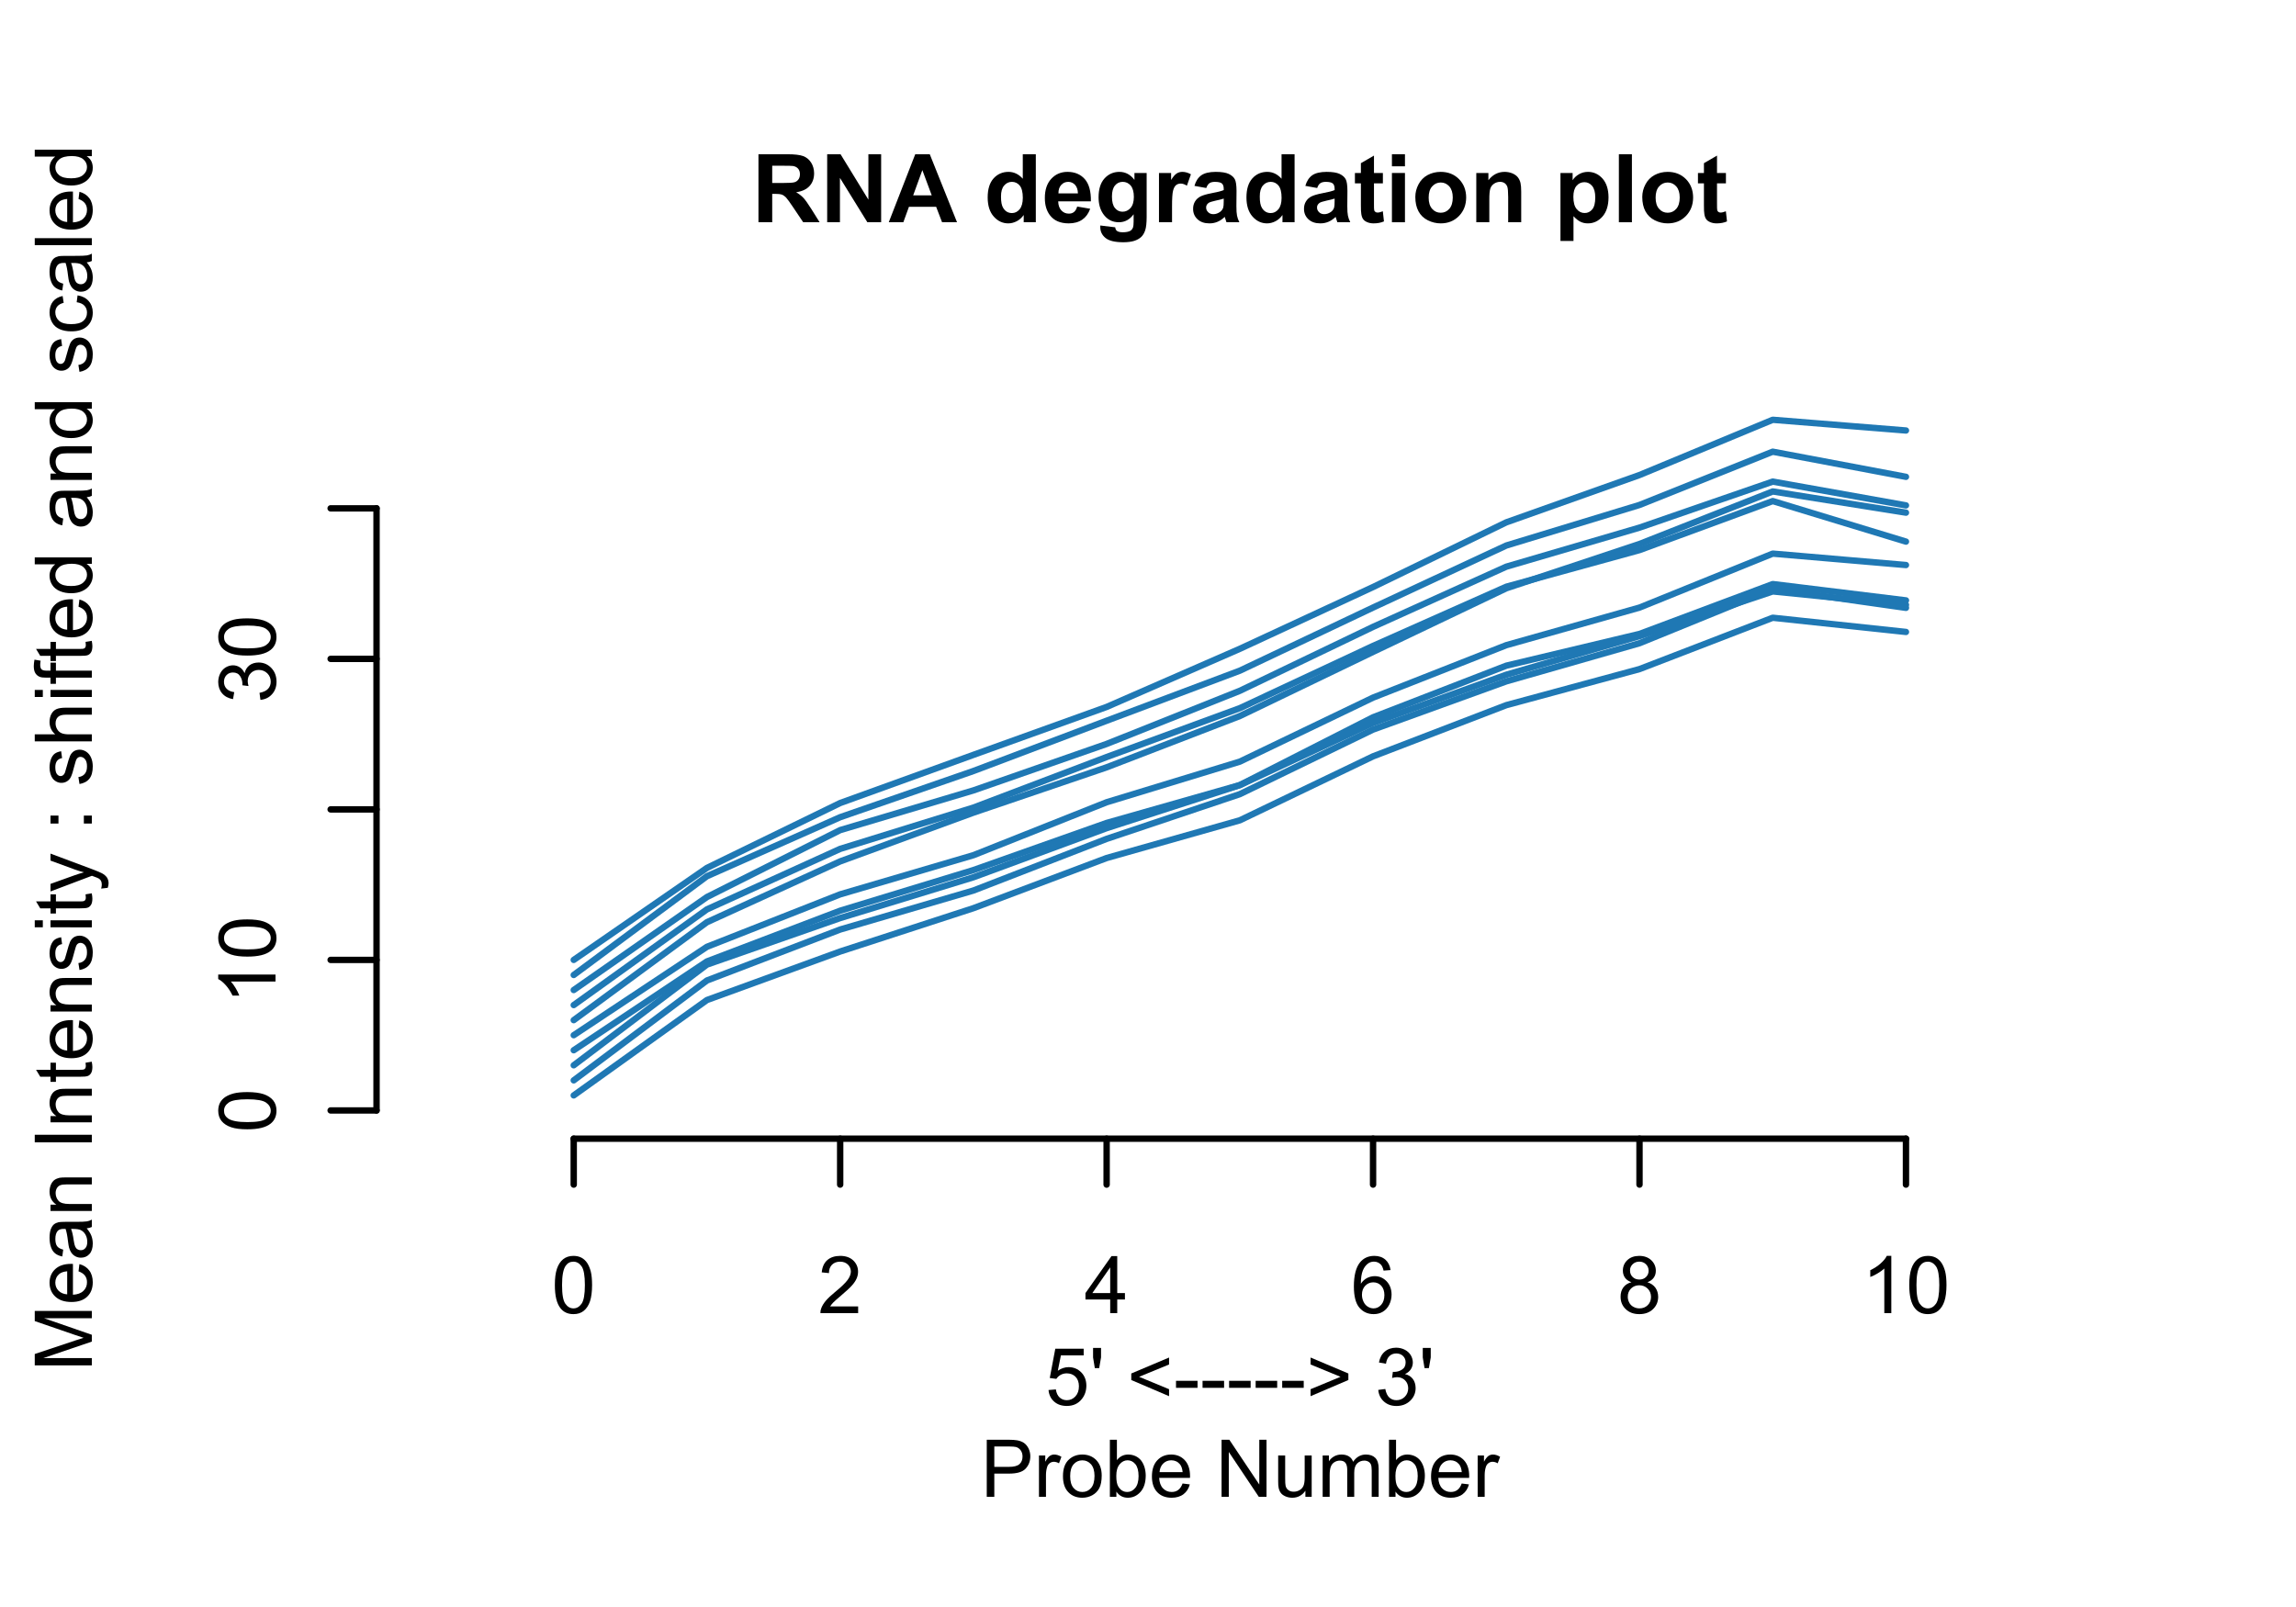 <?xml version="1.0" encoding="UTF-8"?>
<svg xmlns="http://www.w3.org/2000/svg" xmlns:xlink="http://www.w3.org/1999/xlink" width="360pt" height="252pt" viewBox="0 0 360 252" version="1.1" id="Fig:dig"><defs><g><symbol overflow="visible" id="dig-glyph0-0"><path style="stroke:none;" d="M 1.09 0 L 1.09 -10.664 L 5.625 -10.664 C 6.762 -10.664 7.586 -10.566 8.105 -10.375 C 8.621 -10.184 9.035 -9.844 9.348 -9.355 C 9.656 -8.863 9.812 -8.305 9.816 -7.676 C 9.812 -6.875 9.578 -6.211 9.109 -5.691 C 8.637 -5.168 7.934 -4.84 7 -4.707 C 7.465 -4.434 7.848 -4.137 8.152 -3.812 C 8.449 -3.484 8.859 -2.906 9.379 -2.082 L 10.68 0 L 8.105 0 L 6.547 -2.32 C 5.992 -3.148 5.613 -3.668 5.41 -3.887 C 5.203 -4.098 4.988 -4.246 4.762 -4.332 C 4.531 -4.41 4.172 -4.453 3.68 -4.453 L 3.246 -4.453 L 3.246 0 Z M 3.246 -6.156 L 4.84 -6.156 C 5.871 -6.152 6.516 -6.195 6.773 -6.285 C 7.031 -6.371 7.23 -6.523 7.375 -6.738 C 7.52 -6.949 7.594 -7.215 7.594 -7.539 C 7.594 -7.895 7.496 -8.184 7.305 -8.406 C 7.113 -8.625 6.844 -8.766 6.496 -8.824 C 6.32 -8.848 5.797 -8.859 4.926 -8.863 L 3.246 -8.863 Z M 3.246 -6.156 "/></symbol><symbol overflow="visible" id="dig-glyph0-1"><path style="stroke:none;" d="M 1.105 0 L 1.105 -10.664 L 3.203 -10.664 L 7.566 -3.543 L 7.566 -10.664 L 9.566 -10.664 L 9.566 0 L 7.406 0 L 3.105 -6.957 L 3.105 0 Z M 1.105 0 "/></symbol><symbol overflow="visible" id="dig-glyph0-2"><path style="stroke:none;" d="M 10.703 0 L 8.359 0 L 7.43 -2.422 L 3.164 -2.422 L 2.285 0 L 0 0 L 4.152 -10.664 L 6.43 -10.664 Z M 6.738 -4.219 L 5.266 -8.176 L 3.828 -4.219 Z M 6.738 -4.219 "/></symbol><symbol overflow="visible" id="dig-glyph0-3"><path style="stroke:none;" d=""/></symbol><symbol overflow="visible" id="dig-glyph0-4"><path style="stroke:none;" d="M 8.156 0 L 6.258 0 L 6.258 -1.137 C 5.941 -0.691 5.566 -0.359 5.141 -0.148 C 4.707 0.07 4.273 0.176 3.84 0.176 C 2.949 0.176 2.191 -0.18 1.559 -0.898 C 0.926 -1.609 0.609 -2.609 0.609 -3.891 C 0.609 -5.199 0.918 -6.195 1.535 -6.879 C 2.152 -7.559 2.93 -7.898 3.871 -7.902 C 4.73 -7.898 5.477 -7.539 6.113 -6.824 L 6.113 -10.664 L 8.156 -10.664 Z M 2.699 -4.031 C 2.695 -3.203 2.809 -2.605 3.043 -2.242 C 3.367 -1.707 3.828 -1.441 4.422 -1.441 C 4.891 -1.441 5.289 -1.641 5.621 -2.039 C 5.949 -2.438 6.117 -3.035 6.117 -3.836 C 6.117 -4.719 5.957 -5.355 5.637 -5.75 C 5.316 -6.137 4.906 -6.332 4.41 -6.336 C 3.922 -6.332 3.516 -6.141 3.188 -5.758 C 2.859 -5.371 2.695 -4.797 2.699 -4.031 Z M 2.699 -4.031 "/></symbol><symbol overflow="visible" id="dig-glyph0-5"><path style="stroke:none;" d="M 5.543 -2.461 L 7.582 -2.117 C 7.316 -1.367 6.902 -0.801 6.34 -0.41 C 5.773 -0.02 5.066 0.176 4.219 0.176 C 2.875 0.176 1.879 -0.262 1.238 -1.141 C 0.723 -1.84 0.469 -2.727 0.473 -3.805 C 0.469 -5.082 0.805 -6.086 1.477 -6.812 C 2.145 -7.535 2.988 -7.898 4.016 -7.902 C 5.164 -7.898 6.074 -7.52 6.738 -6.762 C 7.402 -6.004 7.719 -4.84 7.691 -3.273 L 2.566 -3.273 C 2.582 -2.664 2.746 -2.191 3.062 -1.855 C 3.375 -1.516 3.77 -1.348 4.242 -1.352 C 4.562 -1.348 4.828 -1.434 5.047 -1.613 C 5.262 -1.785 5.43 -2.07 5.543 -2.461 Z M 5.66 -4.523 C 5.645 -5.117 5.488 -5.566 5.199 -5.875 C 4.906 -6.18 4.555 -6.332 4.141 -6.336 C 3.691 -6.332 3.324 -6.172 3.035 -5.848 C 2.742 -5.523 2.598 -5.082 2.605 -4.523 Z M 5.66 -4.523 "/></symbol><symbol overflow="visible" id="dig-glyph0-6"><path style="stroke:none;" d="M 0.879 0.508 L 3.215 0.793 C 3.25 1.059 3.34 1.246 3.484 1.352 C 3.676 1.496 3.98 1.57 4.402 1.57 C 4.934 1.57 5.336 1.488 5.602 1.332 C 5.781 1.223 5.914 1.051 6.008 0.816 C 6.07 0.641 6.105 0.332 6.105 -0.125 L 6.105 -1.25 C 5.492 -0.414 4.719 0 3.789 0 C 2.75 0 1.93 -0.438 1.324 -1.316 C 0.848 -2.008 0.609 -2.871 0.609 -3.906 C 0.609 -5.199 0.918 -6.188 1.543 -6.875 C 2.164 -7.555 2.941 -7.898 3.871 -7.902 C 4.824 -7.898 5.613 -7.477 6.234 -6.641 L 6.234 -7.727 L 8.148 -7.727 L 8.148 -0.793 C 8.145 0.121 8.07 0.797 7.922 1.25 C 7.773 1.699 7.562 2.055 7.289 2.312 C 7.016 2.566 6.652 2.77 6.203 2.918 C 5.746 3.062 5.172 3.133 4.48 3.137 C 3.168 3.133 2.238 2.91 1.695 2.461 C 1.145 2.012 0.871 1.441 0.875 0.758 C 0.871 0.688 0.875 0.605 0.879 0.508 Z M 2.707 -4.023 C 2.707 -3.199 2.863 -2.598 3.184 -2.223 C 3.496 -1.84 3.891 -1.652 4.359 -1.652 C 4.855 -1.652 5.273 -1.848 5.621 -2.238 C 5.965 -2.629 6.141 -3.207 6.141 -3.973 C 6.141 -4.77 5.973 -5.363 5.645 -5.754 C 5.312 -6.141 4.898 -6.332 4.395 -6.336 C 3.902 -6.332 3.496 -6.145 3.184 -5.766 C 2.863 -5.383 2.707 -4.801 2.707 -4.023 Z M 2.707 -4.023 "/></symbol><symbol overflow="visible" id="dig-glyph0-7"><path style="stroke:none;" d="M 3.027 0 L 0.98 0 L 0.98 -7.727 L 2.883 -7.727 L 2.883 -6.629 C 3.203 -7.145 3.492 -7.488 3.758 -7.652 C 4.016 -7.816 4.312 -7.898 4.641 -7.902 C 5.105 -7.898 5.555 -7.77 5.988 -7.516 L 5.355 -5.734 C 5.012 -5.953 4.691 -6.062 4.395 -6.066 C 4.105 -6.062 3.859 -5.984 3.664 -5.828 C 3.461 -5.668 3.305 -5.383 3.195 -4.977 C 3.078 -4.562 3.023 -3.699 3.027 -2.387 Z M 3.027 0 "/></symbol><symbol overflow="visible" id="dig-glyph0-8"><path style="stroke:none;" d="M 2.598 -5.371 L 0.742 -5.703 C 0.949 -6.445 1.309 -7 1.816 -7.363 C 2.324 -7.719 3.082 -7.898 4.09 -7.902 C 5 -7.898 5.676 -7.789 6.125 -7.578 C 6.57 -7.359 6.887 -7.086 7.066 -6.754 C 7.246 -6.422 7.336 -5.812 7.34 -4.926 L 7.32 -2.539 C 7.316 -1.855 7.352 -1.355 7.418 -1.035 C 7.48 -0.711 7.602 -0.367 7.785 0 L 5.762 0 C 5.707 -0.133 5.645 -0.332 5.566 -0.605 C 5.531 -0.723 5.504 -0.805 5.492 -0.844 C 5.141 -0.504 4.77 -0.246 4.371 -0.078 C 3.973 0.094 3.547 0.176 3.098 0.176 C 2.301 0.176 1.676 -0.039 1.219 -0.473 C 0.758 -0.902 0.527 -1.449 0.531 -2.109 C 0.527 -2.547 0.633 -2.934 0.844 -3.277 C 1.051 -3.613 1.34 -3.875 1.719 -4.062 C 2.094 -4.242 2.637 -4.402 3.348 -4.539 C 4.301 -4.715 4.965 -4.883 5.332 -5.043 L 5.332 -5.246 C 5.332 -5.637 5.234 -5.918 5.039 -6.086 C 4.844 -6.25 4.477 -6.332 3.941 -6.336 C 3.578 -6.332 3.293 -6.262 3.09 -6.121 C 2.883 -5.977 2.719 -5.727 2.598 -5.371 Z M 5.332 -3.711 C 5.07 -3.617 4.656 -3.512 4.09 -3.395 C 3.52 -3.27 3.148 -3.152 2.977 -3.043 C 2.707 -2.848 2.57 -2.609 2.574 -2.32 C 2.57 -2.031 2.68 -1.781 2.895 -1.578 C 3.105 -1.367 3.375 -1.266 3.711 -1.266 C 4.074 -1.266 4.426 -1.387 4.766 -1.629 C 5.008 -1.812 5.172 -2.035 5.254 -2.305 C 5.305 -2.477 5.332 -2.812 5.332 -3.305 Z M 5.332 -3.711 "/></symbol><symbol overflow="visible" id="dig-glyph0-9"><path style="stroke:none;" d="M 4.613 -7.727 L 4.613 -6.098 L 3.215 -6.098 L 3.215 -2.984 C 3.211 -2.352 3.223 -1.984 3.254 -1.879 C 3.277 -1.773 3.34 -1.688 3.438 -1.621 C 3.527 -1.551 3.645 -1.516 3.785 -1.52 C 3.973 -1.516 4.246 -1.582 4.605 -1.719 L 4.781 -0.133 C 4.305 0.074 3.766 0.176 3.164 0.176 C 2.797 0.176 2.465 0.117 2.168 -0.008 C 1.871 -0.129 1.652 -0.289 1.516 -0.488 C 1.375 -0.684 1.281 -0.953 1.23 -1.289 C 1.184 -1.523 1.16 -2 1.164 -2.727 L 1.164 -6.098 L 0.227 -6.098 L 0.227 -7.727 L 1.164 -7.727 L 1.164 -9.262 L 3.215 -10.453 L 3.215 -7.727 Z M 4.613 -7.727 "/></symbol><symbol overflow="visible" id="dig-glyph0-10"><path style="stroke:none;" d="M 1.07 -8.773 L 1.07 -10.664 L 3.113 -10.664 L 3.113 -8.773 Z M 1.07 0 L 1.07 -7.727 L 3.113 -7.727 L 3.113 0 Z M 1.07 0 "/></symbol><symbol overflow="visible" id="dig-glyph0-11"><path style="stroke:none;" d="M 0.598 -3.973 C 0.598 -4.652 0.762 -5.309 1.098 -5.945 C 1.43 -6.578 1.906 -7.062 2.52 -7.398 C 3.133 -7.73 3.816 -7.898 4.578 -7.902 C 5.742 -7.898 6.699 -7.52 7.449 -6.762 C 8.191 -6.004 8.566 -5.043 8.57 -3.887 C 8.566 -2.715 8.188 -1.746 7.438 -0.977 C 6.68 -0.207 5.73 0.176 4.59 0.176 C 3.879 0.176 3.203 0.016 2.562 -0.305 C 1.918 -0.625 1.43 -1.094 1.098 -1.711 C 0.762 -2.328 0.598 -3.082 0.598 -3.973 Z M 2.691 -3.863 C 2.688 -3.094 2.871 -2.508 3.238 -2.102 C 3.602 -1.691 4.051 -1.488 4.582 -1.492 C 5.113 -1.488 5.559 -1.691 5.926 -2.102 C 6.285 -2.508 6.469 -3.102 6.469 -3.879 C 6.469 -4.633 6.285 -5.211 5.926 -5.621 C 5.559 -6.027 5.113 -6.234 4.582 -6.234 C 4.051 -6.234 3.602 -6.027 3.238 -5.621 C 2.871 -5.211 2.688 -4.625 2.691 -3.863 Z M 2.691 -3.863 "/></symbol><symbol overflow="visible" id="dig-glyph0-12"><path style="stroke:none;" d="M 8.098 0 L 6.055 0 L 6.055 -3.941 C 6.051 -4.773 6.008 -5.312 5.922 -5.562 C 5.832 -5.805 5.691 -5.996 5.496 -6.133 C 5.301 -6.266 5.062 -6.332 4.789 -6.336 C 4.43 -6.332 4.113 -6.234 3.836 -6.043 C 3.551 -5.848 3.355 -5.594 3.254 -5.273 C 3.145 -4.953 3.094 -4.359 3.098 -3.5 L 3.098 0 L 1.055 0 L 1.055 -7.727 L 2.953 -7.727 L 2.953 -6.59 C 3.625 -7.461 4.473 -7.898 5.5 -7.902 C 5.949 -7.898 6.359 -7.816 6.734 -7.656 C 7.105 -7.492 7.391 -7.285 7.582 -7.035 C 7.773 -6.781 7.906 -6.496 7.984 -6.176 C 8.059 -5.855 8.098 -5.395 8.098 -4.801 Z M 8.098 0 "/></symbol><symbol overflow="visible" id="dig-glyph0-13"><path style="stroke:none;" d="M 1.012 -7.727 L 2.918 -7.727 L 2.918 -6.59 C 3.164 -6.977 3.496 -7.293 3.922 -7.535 C 4.34 -7.777 4.809 -7.898 5.324 -7.902 C 6.219 -7.898 6.98 -7.547 7.609 -6.848 C 8.23 -6.141 8.543 -5.16 8.547 -3.906 C 8.543 -2.613 8.227 -1.609 7.602 -0.898 C 6.969 -0.18 6.207 0.176 5.312 0.176 C 4.883 0.176 4.496 0.094 4.148 -0.078 C 3.801 -0.246 3.434 -0.539 3.055 -0.953 L 3.055 2.938 L 1.012 2.938 Z M 3.035 -3.996 C 3.035 -3.125 3.207 -2.48 3.551 -2.07 C 3.895 -1.652 4.312 -1.445 4.809 -1.449 C 5.281 -1.445 5.676 -1.637 5.996 -2.02 C 6.309 -2.398 6.469 -3.023 6.469 -3.891 C 6.469 -4.699 6.305 -5.301 5.98 -5.695 C 5.652 -6.086 5.25 -6.281 4.773 -6.285 C 4.27 -6.281 3.855 -6.09 3.527 -5.707 C 3.199 -5.32 3.035 -4.75 3.035 -3.996 Z M 3.035 -3.996 "/></symbol><symbol overflow="visible" id="dig-glyph0-14"><path style="stroke:none;" d="M 1.07 0 L 1.07 -10.664 L 3.113 -10.664 L 3.113 0 Z M 1.07 0 "/></symbol><symbol overflow="visible" id="dig-glyph1-0"><path style="stroke:none;" d="M 0.52 -2.344 L 1.672 -2.441 C 1.754 -1.875 1.953 -1.453 2.266 -1.172 C 2.574 -0.891 2.949 -0.75 3.395 -0.75 C 3.918 -0.75 4.367 -0.949 4.734 -1.348 C 5.102 -1.746 5.285 -2.273 5.285 -2.938 C 5.285 -3.559 5.109 -4.055 4.758 -4.418 C 4.406 -4.777 3.945 -4.957 3.375 -4.961 C 3.02 -4.957 2.699 -4.875 2.414 -4.719 C 2.129 -4.555 1.906 -4.348 1.746 -4.094 L 0.715 -4.23 L 1.582 -8.824 L 6.031 -8.824 L 6.031 -7.777 L 2.461 -7.777 L 1.977 -5.371 C 2.508 -5.742 3.074 -5.93 3.668 -5.934 C 4.449 -5.93 5.105 -5.66 5.645 -5.121 C 6.18 -4.578 6.449 -3.883 6.453 -3.035 C 6.449 -2.223 6.215 -1.52 5.742 -0.934 C 5.168 -0.207 4.383 0.152 3.395 0.152 C 2.574 0.152 1.91 -0.074 1.398 -0.531 C 0.883 -0.984 0.59 -1.59 0.52 -2.344 Z M 0.52 -2.344 "/></symbol><symbol overflow="visible" id="dig-glyph1-1"><path style="stroke:none;" d="M 0.828 -5.781 L 0.551 -7.453 L 0.551 -8.949 L 1.801 -8.949 L 1.801 -7.453 L 1.508 -5.781 Z M 0.828 -5.781 "/></symbol><symbol overflow="visible" id="dig-glyph1-2"><path style="stroke:none;" d=""/></symbol><symbol overflow="visible" id="dig-glyph1-3"><path style="stroke:none;" d="M 0.684 -3.914 L 0.684 -4.938 L 6.609 -7.441 L 6.609 -6.348 L 1.91 -4.418 L 6.609 -2.473 L 6.609 -1.379 Z M 0.684 -3.914 "/></symbol><symbol overflow="visible" id="dig-glyph1-4"><path style="stroke:none;" d="M 0.398 -2.688 L 0.398 -3.789 L 3.773 -3.789 L 3.773 -2.688 Z M 0.398 -2.688 "/></symbol><symbol overflow="visible" id="dig-glyph1-5"><path style="stroke:none;" d="M 6.609 -3.914 L 0.684 -1.379 L 0.684 -2.473 L 5.379 -4.418 L 0.684 -6.348 L 0.684 -7.441 L 6.609 -4.938 Z M 6.609 -3.914 "/></symbol><symbol overflow="visible" id="dig-glyph1-6"><path style="stroke:none;" d="M 0.523 -2.363 L 1.625 -2.508 C 1.746 -1.883 1.961 -1.434 2.266 -1.16 C 2.566 -0.887 2.938 -0.75 3.375 -0.75 C 3.891 -0.75 4.324 -0.926 4.684 -1.285 C 5.035 -1.641 5.215 -2.086 5.219 -2.617 C 5.215 -3.121 5.051 -3.539 4.723 -3.867 C 4.395 -4.195 3.977 -4.359 3.469 -4.359 C 3.258 -4.359 2.996 -4.316 2.691 -4.234 L 2.812 -5.199 C 2.883 -5.188 2.941 -5.184 2.992 -5.188 C 3.457 -5.184 3.879 -5.309 4.254 -5.555 C 4.629 -5.797 4.816 -6.172 4.816 -6.684 C 4.816 -7.086 4.68 -7.418 4.406 -7.684 C 4.133 -7.945 3.781 -8.078 3.352 -8.082 C 2.922 -8.078 2.562 -7.945 2.281 -7.676 C 1.992 -7.406 1.812 -7.004 1.734 -6.469 L 0.633 -6.664 C 0.766 -7.398 1.07 -7.969 1.551 -8.375 C 2.023 -8.777 2.617 -8.98 3.328 -8.984 C 3.812 -8.98 4.262 -8.875 4.676 -8.668 C 5.086 -8.457 5.398 -8.172 5.617 -7.812 C 5.832 -7.445 5.941 -7.062 5.945 -6.66 C 5.941 -6.27 5.836 -5.918 5.633 -5.602 C 5.422 -5.281 5.117 -5.027 4.711 -4.848 C 5.238 -4.723 5.648 -4.469 5.941 -4.086 C 6.234 -3.695 6.379 -3.215 6.383 -2.645 C 6.379 -1.859 6.094 -1.199 5.527 -0.656 C 4.957 -0.113 4.238 0.156 3.367 0.16 C 2.582 0.156 1.93 -0.074 1.41 -0.543 C 0.891 -1.008 0.594 -1.613 0.523 -2.363 Z M 0.523 -2.363 "/></symbol><symbol overflow="visible" id="dig-glyph1-7"><path style="stroke:none;" d="M 0.965 0 L 0.965 -8.949 L 4.34 -8.949 C 4.93 -8.945 5.383 -8.918 5.699 -8.863 C 6.137 -8.789 6.504 -8.648 6.805 -8.445 C 7.098 -8.234 7.336 -7.945 7.52 -7.578 C 7.699 -7.203 7.793 -6.797 7.793 -6.359 C 7.793 -5.594 7.551 -4.949 7.066 -4.426 C 6.582 -3.895 5.707 -3.633 4.445 -3.637 L 2.148 -3.637 L 2.148 0 Z M 2.148 -4.695 L 4.461 -4.695 C 5.223 -4.691 5.766 -4.836 6.09 -5.121 C 6.41 -5.402 6.574 -5.801 6.574 -6.324 C 6.574 -6.691 6.477 -7.012 6.289 -7.281 C 6.098 -7.547 5.852 -7.723 5.543 -7.812 C 5.34 -7.859 4.969 -7.887 4.438 -7.891 L 2.148 -7.891 Z M 2.148 -4.695 "/></symbol><symbol overflow="visible" id="dig-glyph1-8"><path style="stroke:none;" d="M 0.812 0 L 0.812 -6.48 L 1.801 -6.48 L 1.801 -5.5 C 2.051 -5.957 2.285 -6.258 2.5 -6.406 C 2.711 -6.551 2.945 -6.625 3.203 -6.629 C 3.57 -6.625 3.945 -6.508 4.332 -6.273 L 3.953 -5.254 C 3.684 -5.41 3.414 -5.488 3.148 -5.492 C 2.906 -5.488 2.691 -5.418 2.5 -5.273 C 2.309 -5.129 2.172 -4.93 2.094 -4.676 C 1.969 -4.285 1.91 -3.855 1.91 -3.395 L 1.91 0 Z M 0.812 0 "/></symbol><symbol overflow="visible" id="dig-glyph1-9"><path style="stroke:none;" d="M 0.414 -3.242 C 0.41 -4.438 0.742 -5.328 1.414 -5.906 C 1.969 -6.387 2.648 -6.625 3.453 -6.629 C 4.344 -6.625 5.074 -6.332 5.641 -5.75 C 6.203 -5.164 6.484 -4.359 6.488 -3.332 C 6.484 -2.496 6.359 -1.84 6.113 -1.363 C 5.859 -0.883 5.496 -0.512 5.02 -0.25 C 4.539 0.016 4.016 0.145 3.453 0.148 C 2.543 0.145 1.812 -0.141 1.254 -0.723 C 0.691 -1.301 0.41 -2.141 0.414 -3.242 Z M 1.543 -3.242 C 1.539 -2.406 1.723 -1.785 2.086 -1.375 C 2.445 -0.961 2.898 -0.754 3.453 -0.758 C 3.996 -0.754 4.453 -0.961 4.816 -1.379 C 5.176 -1.789 5.355 -2.422 5.359 -3.277 C 5.355 -4.074 5.172 -4.684 4.812 -5.098 C 4.445 -5.512 3.992 -5.719 3.453 -5.719 C 2.898 -5.719 2.445 -5.512 2.086 -5.102 C 1.723 -4.688 1.539 -4.066 1.543 -3.242 Z M 1.543 -3.242 "/></symbol><symbol overflow="visible" id="dig-glyph1-10"><path style="stroke:none;" d="M 1.836 0 L 0.816 0 L 0.816 -8.949 L 1.918 -8.949 L 1.918 -5.754 C 2.379 -6.336 2.973 -6.625 3.691 -6.629 C 4.09 -6.625 4.465 -6.547 4.824 -6.387 C 5.176 -6.223 5.469 -5.996 5.703 -5.707 C 5.93 -5.418 6.109 -5.066 6.242 -4.656 C 6.367 -4.242 6.434 -3.805 6.438 -3.34 C 6.434 -2.227 6.16 -1.367 5.613 -0.762 C 5.066 -0.156 4.406 0.145 3.637 0.148 C 2.871 0.145 2.27 -0.172 1.836 -0.812 Z M 1.824 -3.289 C 1.82 -2.508 1.926 -1.949 2.141 -1.605 C 2.484 -1.039 2.953 -0.754 3.547 -0.758 C 4.023 -0.754 4.438 -0.965 4.789 -1.383 C 5.137 -1.797 5.312 -2.418 5.316 -3.246 C 5.312 -4.09 5.145 -4.715 4.812 -5.121 C 4.473 -5.523 4.066 -5.723 3.594 -5.727 C 3.109 -5.723 2.695 -5.516 2.348 -5.098 C 1.996 -4.68 1.82 -4.074 1.824 -3.289 Z M 1.824 -3.289 "/></symbol><symbol overflow="visible" id="dig-glyph1-11"><path style="stroke:none;" d="M 5.262 -2.086 L 6.398 -1.945 C 6.219 -1.281 5.887 -0.766 5.402 -0.402 C 4.918 -0.035 4.297 0.145 3.547 0.148 C 2.594 0.145 1.844 -0.145 1.289 -0.727 C 0.734 -1.312 0.457 -2.133 0.457 -3.188 C 0.457 -4.273 0.734 -5.117 1.297 -5.723 C 1.855 -6.324 2.586 -6.625 3.484 -6.629 C 4.348 -6.625 5.055 -6.332 5.609 -5.742 C 6.156 -5.152 6.434 -4.32 6.434 -3.254 C 6.434 -3.184 6.43 -3.086 6.426 -2.961 L 1.594 -2.961 C 1.633 -2.242 1.832 -1.699 2.195 -1.324 C 2.559 -0.945 3.012 -0.754 3.551 -0.758 C 3.953 -0.754 4.297 -0.859 4.582 -1.074 C 4.867 -1.281 5.094 -1.621 5.262 -2.086 Z M 1.652 -3.863 L 5.273 -3.863 C 5.223 -4.402 5.082 -4.812 4.859 -5.09 C 4.504 -5.512 4.051 -5.723 3.496 -5.727 C 2.992 -5.723 2.57 -5.555 2.227 -5.219 C 1.883 -4.879 1.691 -4.426 1.652 -3.863 Z M 1.652 -3.863 "/></symbol><symbol overflow="visible" id="dig-glyph1-12"><path style="stroke:none;" d="M 0.953 0 L 0.953 -8.949 L 2.168 -8.949 L 6.867 -1.922 L 6.867 -8.949 L 8 -8.949 L 8 0 L 6.789 0 L 2.086 -7.031 L 2.086 0 Z M 0.953 0 "/></symbol><symbol overflow="visible" id="dig-glyph1-13"><path style="stroke:none;" d="M 5.07 0 L 5.07 -0.953 C 4.562 -0.219 3.879 0.145 3.016 0.148 C 2.629 0.145 2.27 0.074 1.941 -0.07 C 1.605 -0.219 1.359 -0.402 1.203 -0.625 C 1.039 -0.844 0.93 -1.117 0.867 -1.441 C 0.82 -1.656 0.797 -1.996 0.801 -2.465 L 0.801 -6.48 L 1.898 -6.48 L 1.898 -2.887 C 1.898 -2.312 1.918 -1.926 1.965 -1.727 C 2.031 -1.434 2.18 -1.207 2.406 -1.047 C 2.629 -0.879 2.906 -0.797 3.234 -0.801 C 3.562 -0.797 3.871 -0.879 4.164 -1.051 C 4.449 -1.215 4.652 -1.445 4.777 -1.742 C 4.895 -2.031 4.957 -2.453 4.957 -3.008 L 4.957 -6.48 L 6.055 -6.48 L 6.055 0 Z M 5.07 0 "/></symbol><symbol overflow="visible" id="dig-glyph1-14"><path style="stroke:none;" d="M 0.824 0 L 0.824 -6.48 L 1.805 -6.48 L 1.805 -5.574 C 2.008 -5.887 2.277 -6.141 2.617 -6.336 C 2.953 -6.527 3.34 -6.625 3.773 -6.629 C 4.25 -6.625 4.641 -6.527 4.953 -6.328 C 5.258 -6.129 5.477 -5.848 5.602 -5.492 C 6.113 -6.246 6.781 -6.625 7.605 -6.629 C 8.246 -6.625 8.738 -6.449 9.086 -6.094 C 9.43 -5.734 9.602 -5.184 9.605 -4.449 L 9.605 0 L 8.516 0 L 8.516 -4.082 C 8.512 -4.52 8.477 -4.836 8.406 -5.031 C 8.332 -5.223 8.203 -5.379 8.02 -5.496 C 7.828 -5.613 7.609 -5.672 7.359 -5.676 C 6.902 -5.672 6.523 -5.52 6.223 -5.219 C 5.922 -4.914 5.77 -4.43 5.773 -3.766 L 5.773 0 L 4.676 0 L 4.676 -4.211 C 4.676 -4.699 4.586 -5.066 4.406 -5.309 C 4.227 -5.551 3.934 -5.672 3.527 -5.676 C 3.215 -5.672 2.926 -5.59 2.668 -5.43 C 2.402 -5.266 2.215 -5.027 2.098 -4.719 C 1.98 -4.402 1.922 -3.953 1.922 -3.363 L 1.922 0 Z M 0.824 0 "/></symbol><symbol overflow="visible" id="dig-glyph1-15"><path style="stroke:none;" d="M 0.52 -4.414 C 0.516 -5.469 0.625 -6.32 0.844 -6.965 C 1.062 -7.609 1.387 -8.105 1.816 -8.457 C 2.246 -8.805 2.785 -8.98 3.438 -8.984 C 3.914 -8.98 4.336 -8.887 4.699 -8.695 C 5.059 -8.5 5.355 -8.219 5.594 -7.859 C 5.828 -7.492 6.016 -7.051 6.152 -6.527 C 6.285 -6.004 6.352 -5.297 6.355 -4.414 C 6.352 -3.359 6.242 -2.512 6.031 -1.871 C 5.812 -1.223 5.492 -0.727 5.062 -0.375 C 4.633 -0.023 4.09 0.152 3.438 0.152 C 2.57 0.152 1.891 -0.156 1.402 -0.773 C 0.809 -1.516 0.516 -2.727 0.52 -4.414 Z M 1.648 -4.414 C 1.645 -2.941 1.816 -1.965 2.164 -1.48 C 2.504 -0.992 2.93 -0.75 3.438 -0.75 C 3.938 -0.75 4.359 -0.992 4.707 -1.48 C 5.051 -1.969 5.227 -2.945 5.227 -4.414 C 5.227 -5.883 5.051 -6.863 4.707 -7.348 C 4.359 -7.832 3.934 -8.074 3.426 -8.074 C 2.918 -8.074 2.516 -7.859 2.215 -7.434 C 1.836 -6.887 1.645 -5.879 1.648 -4.414 Z M 1.648 -4.414 "/></symbol><symbol overflow="visible" id="dig-glyph1-16"><path style="stroke:none;" d="M 6.293 -1.055 L 6.293 0 L 0.379 0 C 0.367 -0.266 0.41 -0.52 0.508 -0.762 C 0.656 -1.164 0.898 -1.559 1.23 -1.953 C 1.559 -2.34 2.035 -2.793 2.668 -3.309 C 3.637 -4.102 4.293 -4.734 4.637 -5.203 C 4.977 -5.668 5.148 -6.105 5.152 -6.523 C 5.148 -6.957 4.992 -7.324 4.684 -7.625 C 4.371 -7.922 3.969 -8.074 3.469 -8.074 C 2.938 -8.074 2.512 -7.914 2.195 -7.598 C 1.879 -7.277 1.719 -6.84 1.715 -6.281 L 0.586 -6.398 C 0.664 -7.238 0.953 -7.879 1.457 -8.32 C 1.961 -8.762 2.641 -8.98 3.492 -8.984 C 4.348 -8.98 5.023 -8.742 5.527 -8.27 C 6.027 -7.789 6.281 -7.199 6.281 -6.5 C 6.281 -6.141 6.207 -5.789 6.059 -5.445 C 5.91 -5.094 5.664 -4.73 5.328 -4.352 C 4.984 -3.965 4.422 -3.441 3.637 -2.777 C 2.977 -2.223 2.555 -1.844 2.367 -1.648 C 2.18 -1.449 2.023 -1.254 1.906 -1.055 Z M 6.293 -1.055 "/></symbol><symbol overflow="visible" id="dig-glyph1-17"><path style="stroke:none;" d="M 4.039 0 L 4.039 -2.141 L 0.16 -2.141 L 0.16 -3.148 L 4.242 -8.949 L 5.141 -8.949 L 5.141 -3.148 L 6.348 -3.148 L 6.348 -2.141 L 5.141 -2.141 L 5.141 0 Z M 4.039 -3.148 L 4.039 -7.184 L 1.238 -3.148 Z M 4.039 -3.148 "/></symbol><symbol overflow="visible" id="dig-glyph1-18"><path style="stroke:none;" d="M 6.219 -6.758 L 5.125 -6.672 C 5.027 -7.098 4.891 -7.41 4.711 -7.609 C 4.414 -7.922 4.047 -8.078 3.613 -8.082 C 3.262 -8.078 2.953 -7.98 2.691 -7.789 C 2.34 -7.531 2.066 -7.164 1.871 -6.684 C 1.668 -6.195 1.566 -5.504 1.562 -4.613 C 1.824 -5.012 2.148 -5.312 2.531 -5.512 C 2.914 -5.703 3.312 -5.801 3.734 -5.805 C 4.465 -5.801 5.09 -5.531 5.605 -4.996 C 6.117 -4.453 6.375 -3.758 6.379 -2.906 C 6.375 -2.344 6.254 -1.82 6.016 -1.34 C 5.77 -0.855 5.438 -0.484 5.016 -0.23 C 4.594 0.027 4.113 0.152 3.578 0.152 C 2.66 0.152 1.914 -0.184 1.336 -0.855 C 0.758 -1.527 0.469 -2.637 0.469 -4.188 C 0.469 -5.914 0.789 -7.172 1.43 -7.961 C 1.984 -8.641 2.734 -8.98 3.68 -8.984 C 4.383 -8.98 4.957 -8.785 5.41 -8.391 C 5.855 -7.996 6.125 -7.449 6.219 -6.758 Z M 1.734 -2.898 C 1.734 -2.52 1.812 -2.156 1.973 -1.812 C 2.133 -1.461 2.359 -1.199 2.648 -1.02 C 2.938 -0.84 3.238 -0.75 3.559 -0.75 C 4.02 -0.75 4.418 -0.938 4.754 -1.312 C 5.082 -1.688 5.25 -2.195 5.254 -2.84 C 5.25 -3.453 5.086 -3.941 4.758 -4.301 C 4.43 -4.656 4.016 -4.832 3.516 -4.836 C 3.016 -4.832 2.594 -4.656 2.25 -4.301 C 1.906 -3.941 1.734 -3.473 1.734 -2.898 Z M 1.734 -2.898 "/></symbol><symbol overflow="visible" id="dig-glyph1-19"><path style="stroke:none;" d="M 2.211 -4.852 C 1.75 -5.016 1.414 -5.254 1.195 -5.566 C 0.977 -5.875 0.867 -6.242 0.867 -6.676 C 0.867 -7.324 1.098 -7.871 1.566 -8.316 C 2.031 -8.758 2.656 -8.98 3.438 -8.984 C 4.215 -8.98 4.844 -8.754 5.32 -8.305 C 5.797 -7.848 6.035 -7.297 6.035 -6.648 C 6.035 -6.23 5.926 -5.867 5.707 -5.562 C 5.488 -5.25 5.156 -5.016 4.719 -4.852 C 5.266 -4.672 5.684 -4.383 5.973 -3.984 C 6.254 -3.586 6.398 -3.109 6.402 -2.559 C 6.398 -1.789 6.129 -1.145 5.59 -0.629 C 5.047 -0.105 4.332 0.152 3.453 0.152 C 2.566 0.152 1.855 -0.105 1.316 -0.629 C 0.773 -1.148 0.504 -1.801 0.508 -2.586 C 0.504 -3.164 0.652 -3.652 0.949 -4.051 C 1.242 -4.441 1.66 -4.711 2.211 -4.852 Z M 1.988 -6.715 C 1.984 -6.289 2.121 -5.941 2.398 -5.676 C 2.668 -5.406 3.023 -5.273 3.461 -5.273 C 3.879 -5.273 4.227 -5.406 4.5 -5.672 C 4.77 -5.938 4.902 -6.262 4.906 -6.652 C 4.902 -7.051 4.766 -7.391 4.488 -7.668 C 4.207 -7.941 3.859 -8.078 3.449 -8.082 C 3.027 -8.078 2.68 -7.945 2.402 -7.676 C 2.125 -7.406 1.984 -7.086 1.988 -6.715 Z M 1.637 -2.582 C 1.633 -2.266 1.707 -1.961 1.859 -1.672 C 2.004 -1.375 2.227 -1.148 2.52 -0.992 C 2.812 -0.828 3.129 -0.75 3.469 -0.75 C 3.992 -0.75 4.422 -0.918 4.766 -1.258 C 5.105 -1.594 5.277 -2.023 5.281 -2.547 C 5.277 -3.074 5.102 -3.512 4.75 -3.855 C 4.395 -4.199 3.953 -4.371 3.43 -4.375 C 2.91 -4.371 2.484 -4.199 2.145 -3.863 C 1.805 -3.52 1.633 -3.094 1.637 -2.582 Z M 1.637 -2.582 "/></symbol><symbol overflow="visible" id="dig-glyph1-20"><path style="stroke:none;" d="M 4.656 0 L 3.559 0 L 3.559 -7 C 3.289 -6.746 2.941 -6.492 2.516 -6.242 C 2.086 -5.988 1.703 -5.801 1.359 -5.676 L 1.359 -6.738 C 1.973 -7.027 2.508 -7.375 2.973 -7.789 C 3.43 -8.195 3.758 -8.594 3.949 -8.984 L 4.656 -8.984 Z M 4.656 0 "/></symbol><symbol overflow="visible" id="dig-glyph2-0"><path style="stroke:none;" d="M 0 -0.93 L -8.949 -0.93 L -8.949 -2.711 L -2.613 -4.828 C -2.02 -5.023 -1.578 -5.164 -1.289 -5.254 C -1.613 -5.352 -2.09 -5.512 -2.723 -5.73 L -8.949 -7.875 L -8.949 -9.465 L 0 -9.465 L 0 -8.324 L -7.488 -8.324 L 0 -5.727 L 0 -4.656 L -7.617 -2.07 L 0 -2.07 Z M 0 -0.93 "/></symbol><symbol overflow="visible" id="dig-glyph2-1"><path style="stroke:none;" d="M -2.086 -5.262 L -1.945 -6.398 C -1.281 -6.219 -0.766 -5.887 -0.402 -5.402 C -0.035 -4.918 0.145 -4.297 0.148 -3.547 C 0.145 -2.594 -0.145 -1.844 -0.727 -1.289 C -1.312 -0.734 -2.133 -0.457 -3.188 -0.457 C -4.273 -0.457 -5.117 -0.734 -5.723 -1.297 C -6.324 -1.855 -6.625 -2.586 -6.629 -3.484 C -6.625 -4.348 -6.332 -5.055 -5.742 -5.609 C -5.152 -6.156 -4.32 -6.434 -3.254 -6.434 C -3.184 -6.434 -3.086 -6.43 -2.961 -6.426 L -2.961 -1.594 C -2.242 -1.633 -1.699 -1.832 -1.324 -2.195 C -0.945 -2.559 -0.754 -3.012 -0.758 -3.551 C -0.754 -3.953 -0.859 -4.297 -1.074 -4.582 C -1.281 -4.867 -1.621 -5.094 -2.086 -5.262 Z M -3.863 -1.652 L -3.863 -5.273 C -4.402 -5.223 -4.812 -5.082 -5.09 -4.859 C -5.512 -4.504 -5.723 -4.051 -5.727 -3.496 C -5.723 -2.992 -5.555 -2.57 -5.219 -2.227 C -4.879 -1.883 -4.426 -1.691 -3.863 -1.652 Z M -3.863 -1.652 "/></symbol><symbol overflow="visible" id="dig-glyph2-2"><path style="stroke:none;" d="M -0.801 -5.055 C -0.453 -4.645 -0.207 -4.254 -0.066 -3.879 C 0.078 -3.5 0.145 -3.094 0.148 -2.668 C 0.145 -1.949 -0.027 -1.402 -0.375 -1.023 C -0.723 -0.641 -1.168 -0.449 -1.711 -0.453 C -2.023 -0.449 -2.312 -0.523 -2.578 -0.668 C -2.84 -0.812 -3.051 -1 -3.211 -1.234 C -3.367 -1.465 -3.484 -1.73 -3.57 -2.027 C -3.625 -2.242 -3.68 -2.566 -3.734 -3.004 C -3.836 -3.887 -3.965 -4.539 -4.113 -4.961 C -4.262 -4.965 -4.355 -4.969 -4.402 -4.969 C -4.844 -4.969 -5.16 -4.863 -5.348 -4.656 C -5.594 -4.371 -5.719 -3.953 -5.719 -3.406 C -5.719 -2.883 -5.625 -2.5 -5.445 -2.258 C -5.262 -2.008 -4.941 -1.828 -4.484 -1.715 L -4.633 -0.641 C -5.09 -0.734 -5.461 -0.895 -5.746 -1.121 C -6.027 -1.34 -6.246 -1.664 -6.398 -2.09 C -6.551 -2.512 -6.625 -3.004 -6.629 -3.566 C -6.625 -4.117 -6.562 -4.566 -6.434 -4.914 C -6.301 -5.258 -6.137 -5.512 -5.941 -5.676 C -5.742 -5.836 -5.492 -5.949 -5.195 -6.02 C -5.004 -6.051 -4.664 -6.07 -4.18 -6.074 L -2.715 -6.074 C -1.691 -6.07 -1.047 -6.094 -0.777 -6.145 C -0.504 -6.188 -0.246 -6.281 0 -6.422 L 0 -5.273 C -0.227 -5.156 -0.492 -5.082 -0.801 -5.055 Z M -3.254 -4.961 C -3.086 -4.559 -2.949 -3.961 -2.84 -3.168 C -2.773 -2.715 -2.699 -2.395 -2.617 -2.211 C -2.535 -2.02 -2.418 -1.875 -2.262 -1.777 C -2.105 -1.672 -1.93 -1.621 -1.738 -1.625 C -1.445 -1.621 -1.203 -1.734 -1.008 -1.957 C -0.812 -2.176 -0.715 -2.5 -0.715 -2.93 C -0.715 -3.352 -0.805 -3.727 -0.992 -4.059 C -1.172 -4.387 -1.426 -4.629 -1.75 -4.785 C -1.996 -4.898 -2.363 -4.957 -2.852 -4.961 Z M -3.254 -4.961 "/></symbol><symbol overflow="visible" id="dig-glyph2-3"><path style="stroke:none;" d="M 0 -0.824 L -6.48 -0.824 L -6.48 -1.812 L -5.559 -1.812 C -6.27 -2.285 -6.625 -2.973 -6.629 -3.875 C -6.625 -4.262 -6.555 -4.621 -6.418 -4.953 C -6.273 -5.277 -6.09 -5.523 -5.863 -5.688 C -5.633 -5.848 -5.363 -5.961 -5.055 -6.031 C -4.848 -6.066 -4.492 -6.086 -3.984 -6.09 L 0 -6.09 L 0 -4.992 L -3.941 -4.992 C -4.387 -4.992 -4.723 -4.949 -4.945 -4.863 C -5.168 -4.777 -5.344 -4.625 -5.477 -4.406 C -5.605 -4.188 -5.672 -3.934 -5.676 -3.645 C -5.672 -3.176 -5.523 -2.77 -5.23 -2.43 C -4.93 -2.09 -4.367 -1.922 -3.539 -1.922 L 0 -1.922 Z M 0 -0.824 "/></symbol><symbol overflow="visible" id="dig-glyph2-4"><path style="stroke:none;" d=""/></symbol><symbol overflow="visible" id="dig-glyph2-5"><path style="stroke:none;" d="M 0 -1.164 L -8.949 -1.164 L -8.949 -2.352 L 0 -2.352 Z M 0 -1.164 "/></symbol><symbol overflow="visible" id="dig-glyph2-6"><path style="stroke:none;" d="M -0.984 -3.223 L -0.012 -3.383 C 0.051 -3.07 0.082 -2.793 0.086 -2.551 C 0.082 -2.148 0.023 -1.84 -0.102 -1.621 C -0.227 -1.398 -0.395 -1.242 -0.602 -1.156 C -0.805 -1.062 -1.238 -1.02 -1.898 -1.027 L -5.629 -1.027 L -5.629 -0.219 L -6.48 -0.219 L -6.48 -1.027 L -8.086 -1.027 L -8.746 -2.117 L -6.48 -2.117 L -6.48 -3.223 L -5.629 -3.223 L -5.629 -2.117 L -1.836 -2.117 C -1.52 -2.113 -1.32 -2.133 -1.23 -2.176 C -1.141 -2.211 -1.07 -2.273 -1.02 -2.363 C -0.965 -2.449 -0.938 -2.578 -0.941 -2.742 C -0.938 -2.859 -0.953 -3.02 -0.984 -3.223 Z M -0.984 -3.223 "/></symbol><symbol overflow="visible" id="dig-glyph2-7"><path style="stroke:none;" d="M -1.934 -0.383 L -2.105 -1.473 C -1.668 -1.527 -1.336 -1.699 -1.105 -1.98 C -0.871 -2.258 -0.754 -2.645 -0.758 -3.148 C -0.754 -3.648 -0.859 -4.023 -1.066 -4.273 C -1.27 -4.516 -1.508 -4.641 -1.789 -4.641 C -2.031 -4.641 -2.227 -4.531 -2.375 -4.316 C -2.469 -4.164 -2.594 -3.789 -2.746 -3.191 C -2.945 -2.383 -3.121 -1.824 -3.273 -1.516 C -3.418 -1.203 -3.625 -0.969 -3.891 -0.809 C -4.152 -0.645 -4.441 -0.562 -4.762 -0.566 C -5.047 -0.562 -5.312 -0.629 -5.562 -0.766 C -5.805 -0.895 -6.012 -1.074 -6.176 -1.305 C -6.301 -1.473 -6.406 -1.707 -6.496 -2.004 C -6.582 -2.301 -6.625 -2.617 -6.629 -2.953 C -6.625 -3.461 -6.551 -3.906 -6.406 -4.293 C -6.258 -4.676 -6.062 -4.961 -5.812 -5.145 C -5.562 -5.328 -5.227 -5.453 -4.809 -5.523 L -4.664 -4.449 C -4.996 -4.395 -5.254 -4.254 -5.445 -4.023 C -5.629 -3.789 -5.723 -3.461 -5.727 -3.035 C -5.723 -2.527 -5.641 -2.164 -5.477 -1.953 C -5.309 -1.734 -5.113 -1.629 -4.891 -1.629 C -4.746 -1.629 -4.617 -1.672 -4.504 -1.766 C -4.383 -1.852 -4.285 -1.992 -4.211 -2.184 C -4.168 -2.293 -4.074 -2.617 -3.93 -3.156 C -3.723 -3.93 -3.555 -4.473 -3.422 -4.781 C -3.289 -5.086 -3.094 -5.324 -2.844 -5.504 C -2.586 -5.676 -2.273 -5.766 -1.902 -5.77 C -1.535 -5.766 -1.191 -5.656 -0.867 -5.445 C -0.543 -5.227 -0.293 -4.918 -0.117 -4.52 C 0.059 -4.113 0.145 -3.66 0.148 -3.156 C 0.145 -2.309 -0.027 -1.664 -0.375 -1.227 C -0.727 -0.781 -1.246 -0.5 -1.934 -0.383 Z M -1.934 -0.383 "/></symbol><symbol overflow="visible" id="dig-glyph2-8"><path style="stroke:none;" d="M -7.684 -0.832 L -8.949 -0.832 L -8.949 -1.93 L -7.684 -1.93 Z M 0 -0.828 L -6.48 -0.832 L -6.48 -1.93 L 0 -1.93 Z M 0 -0.828 "/></symbol><symbol overflow="visible" id="dig-glyph2-9"><path style="stroke:none;" d="M 2.496 -0.773 L 1.465 -0.652 C 1.527 -0.887 1.559 -1.098 1.562 -1.281 C 1.559 -1.523 1.52 -1.719 1.441 -1.867 C 1.359 -2.012 1.242 -2.133 1.098 -2.227 C 0.984 -2.297 0.715 -2.406 0.281 -2.562 C 0.219 -2.578 0.129 -2.613 0.012 -2.66 L -6.48 -0.203 L -6.48 -1.387 L -2.727 -2.734 C -2.25 -2.906 -1.75 -3.062 -1.227 -3.203 C -1.727 -3.328 -2.219 -3.48 -2.703 -3.656 L -6.48 -5.043 L -6.48 -6.141 L 0.109 -3.676 C 0.82 -3.406 1.312 -3.203 1.582 -3.059 C 1.941 -2.863 2.203 -2.637 2.375 -2.387 C 2.539 -2.129 2.625 -1.828 2.629 -1.484 C 2.625 -1.266 2.582 -1.031 2.496 -0.773 Z M 2.496 -0.773 "/></symbol><symbol overflow="visible" id="dig-glyph2-10"><path style="stroke:none;" d="M -5.23 -1.129 L -6.48 -1.129 L -6.48 -2.379 L -5.23 -2.379 Z M 0 -1.129 L -1.25 -1.129 L -1.25 -2.379 L 0 -2.379 Z M 0 -1.129 "/></symbol><symbol overflow="visible" id="dig-glyph2-11"><path style="stroke:none;" d="M 0 -0.824 L -8.949 -0.824 L -8.949 -1.922 L -5.738 -1.922 C -6.328 -2.434 -6.625 -3.078 -6.629 -3.863 C -6.625 -4.34 -6.531 -4.758 -6.344 -5.113 C -6.152 -5.465 -5.891 -5.719 -5.559 -5.871 C -5.223 -6.023 -4.738 -6.098 -4.109 -6.102 L 0 -6.102 L 0 -5.004 L -4.109 -5.004 C -4.652 -5.004 -5.051 -4.883 -5.305 -4.645 C -5.555 -4.406 -5.684 -4.07 -5.684 -3.637 C -5.684 -3.309 -5.598 -3.004 -5.43 -2.719 C -5.258 -2.43 -5.027 -2.223 -4.742 -2.105 C -4.449 -1.98 -4.051 -1.922 -3.547 -1.922 L 0 -1.922 Z M 0 -0.824 "/></symbol><symbol overflow="visible" id="dig-glyph2-12"><path style="stroke:none;" d="M 0 -1.086 L -5.629 -1.086 L -5.629 -0.117 L -6.48 -0.117 L -6.48 -1.086 L -7.172 -1.086 C -7.605 -1.082 -7.926 -1.121 -8.141 -1.203 C -8.422 -1.305 -8.656 -1.492 -8.836 -1.758 C -9.012 -2.023 -9.098 -2.398 -9.102 -2.883 C -9.098 -3.188 -9.062 -3.527 -8.992 -3.906 L -8.031 -3.742 C -8.07 -3.512 -8.09 -3.297 -8.094 -3.094 C -8.09 -2.758 -8.02 -2.52 -7.879 -2.387 C -7.734 -2.246 -7.469 -2.18 -7.078 -2.18 L -6.48 -2.18 L -6.48 -3.441 L -5.629 -3.441 L -5.629 -2.18 L 0 -2.18 Z M 0 -1.086 "/></symbol><symbol overflow="visible" id="dig-glyph2-13"><path style="stroke:none;" d="M 0 -5.031 L -0.816 -5.031 C -0.172 -4.617 0.145 -4.012 0.148 -3.215 C 0.145 -2.695 0.008 -2.219 -0.277 -1.789 C -0.559 -1.352 -0.957 -1.016 -1.473 -0.781 C -1.98 -0.539 -2.57 -0.422 -3.234 -0.426 C -3.883 -0.422 -4.469 -0.531 -4.996 -0.75 C -5.52 -0.965 -5.922 -1.285 -6.207 -1.719 C -6.484 -2.148 -6.625 -2.633 -6.629 -3.168 C -6.625 -3.555 -6.543 -3.902 -6.379 -4.211 C -6.211 -4.512 -5.996 -4.762 -5.738 -4.957 L -8.949 -4.957 L -8.949 -6.047 L 0 -6.047 Z M -3.234 -1.555 C -2.402 -1.551 -1.781 -1.727 -1.371 -2.078 C -0.961 -2.426 -0.754 -2.84 -0.758 -3.32 C -0.754 -3.797 -0.949 -4.203 -1.344 -4.543 C -1.734 -4.875 -2.336 -5.043 -3.145 -5.047 C -4.027 -5.043 -4.676 -4.875 -5.094 -4.535 C -5.508 -4.191 -5.719 -3.77 -5.719 -3.273 C -5.719 -2.781 -5.52 -2.371 -5.121 -2.047 C -4.723 -1.715 -4.094 -1.551 -3.234 -1.555 Z M -3.234 -1.555 "/></symbol><symbol overflow="visible" id="dig-glyph2-14"><path style="stroke:none;" d="M -2.375 -5.055 L -2.234 -6.133 C -1.484 -6.012 -0.902 -5.711 -0.484 -5.227 C -0.062 -4.742 0.145 -4.145 0.148 -3.438 C 0.145 -2.547 -0.141 -1.832 -0.723 -1.297 C -1.301 -0.754 -2.133 -0.484 -3.215 -0.488 C -3.914 -0.484 -4.527 -0.602 -5.051 -0.836 C -5.574 -1.066 -5.969 -1.418 -6.234 -1.895 C -6.496 -2.363 -6.625 -2.879 -6.629 -3.441 C -6.625 -4.145 -6.449 -4.723 -6.094 -5.168 C -5.734 -5.613 -5.227 -5.898 -4.578 -6.031 L -4.414 -4.961 C -4.844 -4.855 -5.172 -4.676 -5.395 -4.422 C -5.613 -4.16 -5.723 -3.848 -5.727 -3.484 C -5.723 -2.93 -5.523 -2.48 -5.129 -2.137 C -4.73 -1.789 -4.105 -1.617 -3.246 -1.617 C -2.375 -1.617 -1.742 -1.781 -1.348 -2.117 C -0.953 -2.445 -0.754 -2.883 -0.758 -3.426 C -0.754 -3.852 -0.887 -4.211 -1.152 -4.504 C -1.414 -4.789 -1.82 -4.973 -2.375 -5.055 Z M -2.375 -5.055 "/></symbol><symbol overflow="visible" id="dig-glyph2-15"><path style="stroke:none;" d="M 0 -0.801 L -8.949 -0.801 L -8.949 -1.898 L 0 -1.898 Z M 0 -0.801 "/></symbol><symbol overflow="visible" id="dig-glyph2-16"><path style="stroke:none;" d="M -4.414 -0.52 C -5.469 -0.516 -6.32 -0.625 -6.965 -0.844 C -7.609 -1.062 -8.105 -1.387 -8.457 -1.816 C -8.805 -2.246 -8.98 -2.785 -8.984 -3.438 C -8.98 -3.914 -8.887 -4.336 -8.695 -4.699 C -8.5 -5.059 -8.219 -5.355 -7.859 -5.594 C -7.492 -5.828 -7.051 -6.016 -6.527 -6.152 C -6.004 -6.285 -5.297 -6.352 -4.414 -6.355 C -3.359 -6.352 -2.512 -6.242 -1.871 -6.031 C -1.223 -5.812 -0.727 -5.492 -0.375 -5.062 C -0.023 -4.633 0.152 -4.09 0.152 -3.438 C 0.152 -2.57 -0.156 -1.891 -0.773 -1.402 C -1.516 -0.809 -2.727 -0.516 -4.414 -0.52 Z M -4.414 -1.648 C -2.941 -1.645 -1.965 -1.816 -1.48 -2.164 C -0.992 -2.504 -0.75 -2.93 -0.75 -3.438 C -0.75 -3.938 -0.992 -4.359 -1.48 -4.707 C -1.969 -5.051 -2.945 -5.227 -4.414 -5.227 C -5.883 -5.227 -6.863 -5.051 -7.348 -4.707 C -7.832 -4.359 -8.074 -3.934 -8.074 -3.426 C -8.074 -2.918 -7.859 -2.516 -7.434 -2.215 C -6.887 -1.836 -5.879 -1.645 -4.414 -1.648 Z M -4.414 -1.648 "/></symbol><symbol overflow="visible" id="dig-glyph2-17"><path style="stroke:none;" d="M 0 -4.656 L 0 -3.559 L -7 -3.559 C -6.746 -3.289 -6.492 -2.941 -6.242 -2.516 C -5.988 -2.086 -5.801 -1.703 -5.676 -1.359 L -6.738 -1.359 C -7.027 -1.973 -7.375 -2.508 -7.789 -2.973 C -8.195 -3.43 -8.594 -3.758 -8.984 -3.949 L -8.984 -4.656 Z M 0 -4.656 "/></symbol><symbol overflow="visible" id="dig-glyph2-18"><path style="stroke:none;" d="M -2.363 -0.523 L -2.508 -1.625 C -1.883 -1.746 -1.434 -1.961 -1.16 -2.266 C -0.887 -2.566 -0.75 -2.938 -0.75 -3.375 C -0.75 -3.891 -0.926 -4.324 -1.285 -4.684 C -1.641 -5.035 -2.086 -5.215 -2.617 -5.219 C -3.121 -5.215 -3.539 -5.051 -3.867 -4.723 C -4.195 -4.395 -4.359 -3.977 -4.359 -3.469 C -4.359 -3.258 -4.316 -2.996 -4.234 -2.691 L -5.199 -2.812 C -5.188 -2.883 -5.184 -2.941 -5.188 -2.992 C -5.184 -3.457 -5.309 -3.879 -5.555 -4.254 C -5.797 -4.629 -6.172 -4.816 -6.684 -4.816 C -7.086 -4.816 -7.418 -4.68 -7.684 -4.406 C -7.945 -4.133 -8.078 -3.781 -8.082 -3.352 C -8.078 -2.922 -7.945 -2.562 -7.676 -2.281 C -7.406 -1.992 -7.004 -1.812 -6.469 -1.734 L -6.664 -0.637 C -7.398 -0.766 -7.969 -1.07 -8.375 -1.551 C -8.777 -2.023 -8.98 -2.617 -8.984 -3.328 C -8.98 -3.812 -8.875 -4.262 -8.668 -4.676 C -8.457 -5.086 -8.172 -5.398 -7.812 -5.617 C -7.445 -5.832 -7.062 -5.941 -6.66 -5.945 C -6.27 -5.941 -5.918 -5.836 -5.602 -5.633 C -5.281 -5.422 -5.027 -5.117 -4.848 -4.711 C -4.723 -5.238 -4.469 -5.648 -4.086 -5.941 C -3.695 -6.234 -3.215 -6.379 -2.645 -6.383 C -1.859 -6.379 -1.199 -6.094 -0.656 -5.527 C -0.113 -4.957 0.156 -4.238 0.16 -3.367 C 0.156 -2.582 -0.074 -1.93 -0.543 -1.414 C -1.008 -0.891 -1.613 -0.594 -2.363 -0.523 Z M -2.363 -0.523 "/></symbol></g><clipPath id="dig-clip1"><path d="M 59.039 59.039 L 330.758 59.039 L 330.758 179.559 L 59.039 179.559 Z M 59.039 59.039 "/></clipPath></defs><g id="surface51"><g style="fill:rgb(0%,0%,0%);fill-opacity:1;"><use xlink:href="#dig-glyph0-0" x="117.832" y="34.852"/><use xlink:href="#dig-glyph0-1" x="128.592" y="34.852"/><use xlink:href="#dig-glyph0-2" x="139.353" y="34.852"/><use xlink:href="#dig-glyph0-3" x="150.113" y="34.852"/><use xlink:href="#dig-glyph0-4" x="154.253" y="34.852"/><use xlink:href="#dig-glyph0-5" x="163.354" y="34.852"/><use xlink:href="#dig-glyph0-6" x="171.641" y="34.852"/><use xlink:href="#dig-glyph0-7" x="180.742" y="34.852"/><use xlink:href="#dig-glyph0-8" x="186.541" y="34.852"/><use xlink:href="#dig-glyph0-4" x="194.827" y="34.852"/><use xlink:href="#dig-glyph0-8" x="203.929" y="34.852"/><use xlink:href="#dig-glyph0-9" x="212.216" y="34.852"/><use xlink:href="#dig-glyph0-10" x="217.177" y="34.852"/><use xlink:href="#dig-glyph0-11" x="221.317" y="34.852"/><use xlink:href="#dig-glyph0-12" x="230.419" y="34.852"/><use xlink:href="#dig-glyph0-3" x="239.52" y="34.852"/><use xlink:href="#dig-glyph0-13" x="243.66" y="34.852"/><use xlink:href="#dig-glyph0-14" x="252.761" y="34.852"/><use xlink:href="#dig-glyph0-11" x="256.901" y="34.852"/><use xlink:href="#dig-glyph0-9" x="266.003" y="34.852"/></g><g style="fill:rgb(0%,0%,0%);fill-opacity:1;"><use xlink:href="#dig-glyph1-0" x="163.883" y="220.32"/><use xlink:href="#dig-glyph1-1" x="170.835" y="220.32"/><use xlink:href="#dig-glyph1-2" x="173.221" y="220.32"/><use xlink:href="#dig-glyph1-3" x="176.694" y="220.32"/><use xlink:href="#dig-glyph1-4" x="183.994" y="220.32"/><use xlink:href="#dig-glyph1-4" x="188.156" y="220.32"/><use xlink:href="#dig-glyph1-4" x="192.319" y="220.32"/><use xlink:href="#dig-glyph1-4" x="196.482" y="220.32"/><use xlink:href="#dig-glyph1-4" x="200.644" y="220.32"/><use xlink:href="#dig-glyph1-5" x="204.807" y="220.32"/><use xlink:href="#dig-glyph1-2" x="212.107" y="220.32"/><use xlink:href="#dig-glyph1-6" x="215.58" y="220.32"/><use xlink:href="#dig-glyph1-1" x="222.531" y="220.32"/></g><g style="fill:rgb(0%,0%,0%);fill-opacity:1;"><use xlink:href="#dig-glyph1-2" x="150.281" y="234.719"/><use xlink:href="#dig-glyph1-7" x="153.754" y="234.719"/><use xlink:href="#dig-glyph1-8" x="162.092" y="234.719"/><use xlink:href="#dig-glyph1-9" x="166.254" y="234.719"/><use xlink:href="#dig-glyph1-10" x="173.206" y="234.719"/><use xlink:href="#dig-glyph1-11" x="180.158" y="234.719"/><use xlink:href="#dig-glyph1-2" x="187.11" y="234.719"/><use xlink:href="#dig-glyph1-12" x="190.583" y="234.719"/><use xlink:href="#dig-glyph1-13" x="199.61" y="234.719"/><use xlink:href="#dig-glyph1-14" x="206.562" y="234.719"/><use xlink:href="#dig-glyph1-10" x="216.974" y="234.719"/><use xlink:href="#dig-glyph1-11" x="223.926" y="234.719"/><use xlink:href="#dig-glyph1-8" x="230.878" y="234.719"/><use xlink:href="#dig-glyph1-2" x="235.041" y="234.719"/></g><g style="fill:rgb(0%,0%,0%);fill-opacity:1;"><use xlink:href="#dig-glyph2-0" x="14.398" y="215.039"/><use xlink:href="#dig-glyph2-1" x="14.398" y="204.626"/><use xlink:href="#dig-glyph2-2" x="14.398" y="197.675"/><use xlink:href="#dig-glyph2-3" x="14.398" y="190.723"/><use xlink:href="#dig-glyph2-4" x="14.398" y="183.771"/><use xlink:href="#dig-glyph2-5" x="14.398" y="180.298"/><use xlink:href="#dig-glyph2-3" x="14.398" y="176.825"/><use xlink:href="#dig-glyph2-6" x="14.398" y="169.873"/><use xlink:href="#dig-glyph2-1" x="14.398" y="166.4"/><use xlink:href="#dig-glyph2-3" x="14.398" y="159.448"/><use xlink:href="#dig-glyph2-7" x="14.398" y="152.496"/><use xlink:href="#dig-glyph2-8" x="14.398" y="146.246"/><use xlink:href="#dig-glyph2-6" x="14.398" y="143.469"/><use xlink:href="#dig-glyph2-9" x="14.398" y="139.996"/><use xlink:href="#dig-glyph2-4" x="14.398" y="133.746"/><use xlink:href="#dig-glyph2-10" x="14.398" y="130.273"/><use xlink:href="#dig-glyph2-4" x="14.398" y="126.801"/><use xlink:href="#dig-glyph2-7" x="14.398" y="123.328"/><use xlink:href="#dig-glyph2-11" x="14.398" y="117.078"/><use xlink:href="#dig-glyph2-8" x="14.398" y="110.126"/><use xlink:href="#dig-glyph2-12" x="14.398" y="107.349"/><use xlink:href="#dig-glyph2-6" x="14.398" y="103.876"/><use xlink:href="#dig-glyph2-1" x="14.398" y="100.403"/><use xlink:href="#dig-glyph2-13" x="14.398" y="93.451"/><use xlink:href="#dig-glyph2-4" x="14.398" y="86.499"/><use xlink:href="#dig-glyph2-2" x="14.398" y="83.026"/><use xlink:href="#dig-glyph2-3" x="14.398" y="76.074"/><use xlink:href="#dig-glyph2-13" x="14.398" y="69.122"/><use xlink:href="#dig-glyph2-4" x="14.398" y="62.17"/><use xlink:href="#dig-glyph2-7" x="14.398" y="58.698"/><use xlink:href="#dig-glyph2-14" x="14.398" y="52.448"/><use xlink:href="#dig-glyph2-2" x="14.398" y="46.198"/><use xlink:href="#dig-glyph2-15" x="14.398" y="39.246"/><use xlink:href="#dig-glyph2-1" x="14.398" y="36.469"/><use xlink:href="#dig-glyph2-13" x="14.398" y="29.517"/></g><path style="fill:none;stroke-width:1;stroke-linecap:round;stroke-linejoin:round;stroke:rgb(0%,0%,0%);stroke-opacity:1;stroke-miterlimit:10;" d="M 89.957 178.559 L 298.844 178.559 "/><path style="fill:none;stroke-width:1;stroke-linecap:round;stroke-linejoin:round;stroke:rgb(0%,0%,0%);stroke-opacity:1;stroke-miterlimit:10;" d="M 89.957 178.559 L 89.957 185.762 "/><path style="fill:none;stroke-width:1;stroke-linecap:round;stroke-linejoin:round;stroke:rgb(0%,0%,0%);stroke-opacity:1;stroke-miterlimit:10;" d="M 131.734 178.559 L 131.734 185.762 "/><path style="fill:none;stroke-width:1;stroke-linecap:round;stroke-linejoin:round;stroke:rgb(0%,0%,0%);stroke-opacity:1;stroke-miterlimit:10;" d="M 173.512 178.559 L 173.512 185.762 "/><path style="fill:none;stroke-width:1;stroke-linecap:round;stroke-linejoin:round;stroke:rgb(0%,0%,0%);stroke-opacity:1;stroke-miterlimit:10;" d="M 215.289 178.559 L 215.289 185.762 "/><path style="fill:none;stroke-width:1;stroke-linecap:round;stroke-linejoin:round;stroke:rgb(0%,0%,0%);stroke-opacity:1;stroke-miterlimit:10;" d="M 257.066 178.559 L 257.066 185.762 "/><path style="fill:none;stroke-width:1;stroke-linecap:round;stroke-linejoin:round;stroke:rgb(0%,0%,0%);stroke-opacity:1;stroke-miterlimit:10;" d="M 298.844 178.559 L 298.844 185.762 "/><g style="fill:rgb(0%,0%,0%);fill-opacity:1;"><use xlink:href="#dig-glyph1-15" x="86.48" y="205.922"/></g><g style="fill:rgb(0%,0%,0%);fill-opacity:1;"><use xlink:href="#dig-glyph1-16" x="128.258" y="205.922"/></g><g style="fill:rgb(0%,0%,0%);fill-opacity:1;"><use xlink:href="#dig-glyph1-17" x="170.035" y="205.922"/></g><g style="fill:rgb(0%,0%,0%);fill-opacity:1;"><use xlink:href="#dig-glyph1-18" x="211.812" y="205.922"/></g><g style="fill:rgb(0%,0%,0%);fill-opacity:1;"><use xlink:href="#dig-glyph1-19" x="253.59" y="205.922"/></g><g style="fill:rgb(0%,0%,0%);fill-opacity:1;"><use xlink:href="#dig-glyph1-20" x="291.891" y="205.922"/><use xlink:href="#dig-glyph1-15" x="298.843" y="205.922"/></g><path style="fill:none;stroke-width:1;stroke-linecap:round;stroke-linejoin:round;stroke:rgb(0%,0%,0%);stroke-opacity:1;stroke-miterlimit:10;" d="M 59.039 174.133 L 59.039 79.715 "/><path style="fill:none;stroke-width:1;stroke-linecap:round;stroke-linejoin:round;stroke:rgb(0%,0%,0%);stroke-opacity:1;stroke-miterlimit:10;" d="M 59.039 174.133 L 51.84 174.133 "/><path style="fill:none;stroke-width:1;stroke-linecap:round;stroke-linejoin:round;stroke:rgb(0%,0%,0%);stroke-opacity:1;stroke-miterlimit:10;" d="M 59.039 150.527 L 51.84 150.527 "/><path style="fill:none;stroke-width:1;stroke-linecap:round;stroke-linejoin:round;stroke:rgb(0%,0%,0%);stroke-opacity:1;stroke-miterlimit:10;" d="M 59.039 126.926 L 51.84 126.926 "/><path style="fill:none;stroke-width:1;stroke-linecap:round;stroke-linejoin:round;stroke:rgb(0%,0%,0%);stroke-opacity:1;stroke-miterlimit:10;" d="M 59.039 103.32 L 51.84 103.32 "/><path style="fill:none;stroke-width:1;stroke-linecap:round;stroke-linejoin:round;stroke:rgb(0%,0%,0%);stroke-opacity:1;stroke-miterlimit:10;" d="M 59.039 79.715 L 51.84 79.715 "/><g style="fill:rgb(0%,0%,0%);fill-opacity:1;"><use xlink:href="#dig-glyph2-16" x="43.199" y="177.609"/></g><g style="fill:rgb(0%,0%,0%);fill-opacity:1;"><use xlink:href="#dig-glyph2-17" x="43.199" y="157.48"/><use xlink:href="#dig-glyph2-16" x="43.199" y="150.529"/></g><g style="fill:rgb(0%,0%,0%);fill-opacity:1;"><use xlink:href="#dig-glyph2-18" x="43.199" y="110.273"/><use xlink:href="#dig-glyph2-16" x="43.199" y="103.322"/></g><g clip-path="url(#dig-clip1)" clip-rule="nonzero"><path d="M 89.957 171.773 L 110.844 156.82 L 131.734 149.211 L 152.621 142.418 L 173.512 134.551 L 194.398 128.637 L 215.289 118.605 L 236.18 110.578 L 257.066 104.922 L 277.957 96.871 L 298.844 99.098 " class="aqm1" onclick="plotObjRespond('click', 1, 'dig')" onmouseover="plotObjRespond('show', 1, 'dig')" onmouseout="plotObjRespond('hide', 1, 'dig')" fill="none" stroke-width="1" stroke-linecap="round" stroke-linejoin="round" stroke="rgb(12.157%,47.059%,70.588%)" stroke-opacity="1" stroke-miterlimit="10"/><path d="M 89.957 169.414 L 110.844 153.754 L 131.734 145.762 L 152.621 139.648 L 173.512 131.547 L 194.398 124.535 L 215.289 114.406 L 236.18 106.844 L 257.066 100.867 L 277.957 92.352 L 298.844 95.32 " class="aqm2" onclick="plotObjRespond('click', 2, 'dig')" onmouseover="plotObjRespond('show', 2, 'dig')" onmouseout="plotObjRespond('hide', 2, 'dig')" fill="none" stroke-width="1" stroke-linecap="round" stroke-linejoin="round" stroke="rgb(12.157%,47.059%,70.588%)" stroke-opacity="1" stroke-miterlimit="10"/><path d="M 89.957 167.051 L 110.844 151.262 L 131.734 143.965 L 152.621 137.57 L 173.512 129.867 L 194.398 123.121 L 215.289 113.367 L 236.18 105.805 L 257.066 99.754 L 277.957 92.742 L 298.844 94.844 " class="aqm3" onclick="plotObjRespond('click', 3, 'dig')" onmouseover="plotObjRespond('show', 3, 'dig')" onmouseout="plotObjRespond('hide', 3, 'dig')" fill="none" stroke-width="1" stroke-linecap="round" stroke-linejoin="round" stroke="rgb(12.157%,47.059%,70.588%)" stroke-opacity="1" stroke-miterlimit="10"/><path d="M 89.957 164.691 L 110.844 150.766 L 131.734 142.812 L 152.621 136.441 L 173.512 129.051 L 194.398 123.109 L 215.289 112.48 L 236.18 104.387 L 257.066 99.41 L 277.957 91.59 L 298.844 94.148 " class="aqm4" onclick="plotObjRespond('click', 4, 'dig')" onmouseover="plotObjRespond('show', 4, 'dig')" onmouseout="plotObjRespond('hide', 4, 'dig')" fill="none" stroke-width="1" stroke-linecap="round" stroke-linejoin="round" stroke="rgb(12.157%,47.059%,70.588%)" stroke-opacity="1" stroke-miterlimit="10"/><path d="M 89.957 162.332 L 110.844 148.473 L 131.734 140.246 L 152.621 134.109 L 173.512 125.805 L 194.398 119.434 L 215.289 109.395 L 236.18 101.172 L 257.066 95.277 L 277.957 86.816 L 298.844 88.605 " class="aqm5" onclick="plotObjRespond('click', 5, 'dig')" onmouseover="plotObjRespond('show', 5, 'dig')" onmouseout="plotObjRespond('hide', 5, 'dig')" fill="none" stroke-width="1" stroke-linecap="round" stroke-linejoin="round" stroke="rgb(12.157%,47.059%,70.588%)" stroke-opacity="1" stroke-miterlimit="10"/><path d="M 89.957 159.973 L 110.844 144.613 L 131.734 135.078 L 152.621 127.434 L 173.512 120.328 L 194.398 112.285 L 215.289 102.223 L 236.18 92.25 L 257.066 85.305 L 277.957 77.066 L 298.844 80.391 " class="aqm6" onclick="plotObjRespond('click', 6, 'dig')" onmouseover="plotObjRespond('show', 6, 'dig')" onmouseout="plotObjRespond('hide', 6, 'dig')" fill="none" stroke-width="1" stroke-linecap="round" stroke-linejoin="round" stroke="rgb(12.157%,47.059%,70.588%)" stroke-opacity="1" stroke-miterlimit="10"/><path d="M 89.957 157.609 L 110.844 142.602 L 131.734 133.117 L 152.621 126.645 L 173.512 118.715 L 194.398 111.051 L 215.289 101.289 L 236.18 92.004 L 257.066 86.262 L 277.957 78.574 L 298.844 84.93 " class="aqm7" onclick="plotObjRespond('click', 7, 'dig')" onmouseover="plotObjRespond('show', 7, 'dig')" onmouseout="plotObjRespond('hide', 7, 'dig')" fill="none" stroke-width="1" stroke-linecap="round" stroke-linejoin="round" stroke="rgb(12.157%,47.059%,70.588%)" stroke-opacity="1" stroke-miterlimit="10"/><path d="M 89.957 155.25 L 110.844 140.668 L 131.734 130.172 L 152.621 123.949 L 173.512 116.66 L 194.398 108.328 L 215.289 98.301 L 236.18 88.863 L 257.066 82.738 L 277.957 75.52 L 298.844 79.25 " class="aqm8" onclick="plotObjRespond('click', 8, 'dig')" onmouseover="plotObjRespond('show', 8, 'dig')" onmouseout="plotObjRespond('hide', 8, 'dig')" fill="none" stroke-width="1" stroke-linecap="round" stroke-linejoin="round" stroke="rgb(12.157%,47.059%,70.588%)" stroke-opacity="1" stroke-miterlimit="10"/><path d="M 89.957 152.891 L 110.844 137.402 L 131.734 128.148 L 152.621 120.906 L 173.512 113.02 L 194.398 105.172 L 215.289 95.27 L 236.18 85.543 L 257.066 79.184 L 277.957 70.832 L 298.844 74.773 " class="aqm9" onclick="plotObjRespond('click', 9, 'dig')" onmouseover="plotObjRespond('show', 9, 'dig')" onmouseout="plotObjRespond('hide', 9, 'dig')" fill="none" stroke-width="1" stroke-linecap="round" stroke-linejoin="round" stroke="rgb(12.157%,47.059%,70.588%)" stroke-opacity="1" stroke-miterlimit="10"/><path d="M 89.957 150.527 L 110.844 136.102 L 131.734 125.926 L 152.621 118.375 L 173.512 110.859 L 194.398 101.742 L 215.289 92.055 L 236.18 81.91 L 257.066 74.492 L 277.957 65.828 L 298.844 67.508 " class="aqm10" onclick="plotObjRespond('click', 10, 'dig')" onmouseover="plotObjRespond('show', 10, 'dig')" onmouseout="plotObjRespond('hide', 10, 'dig')" fill="none" stroke-width="1" stroke-linecap="round" stroke-linejoin="round" stroke="rgb(12.157%,47.059%,70.588%)" stroke-opacity="1" stroke-miterlimit="10"/></g></g></svg>
